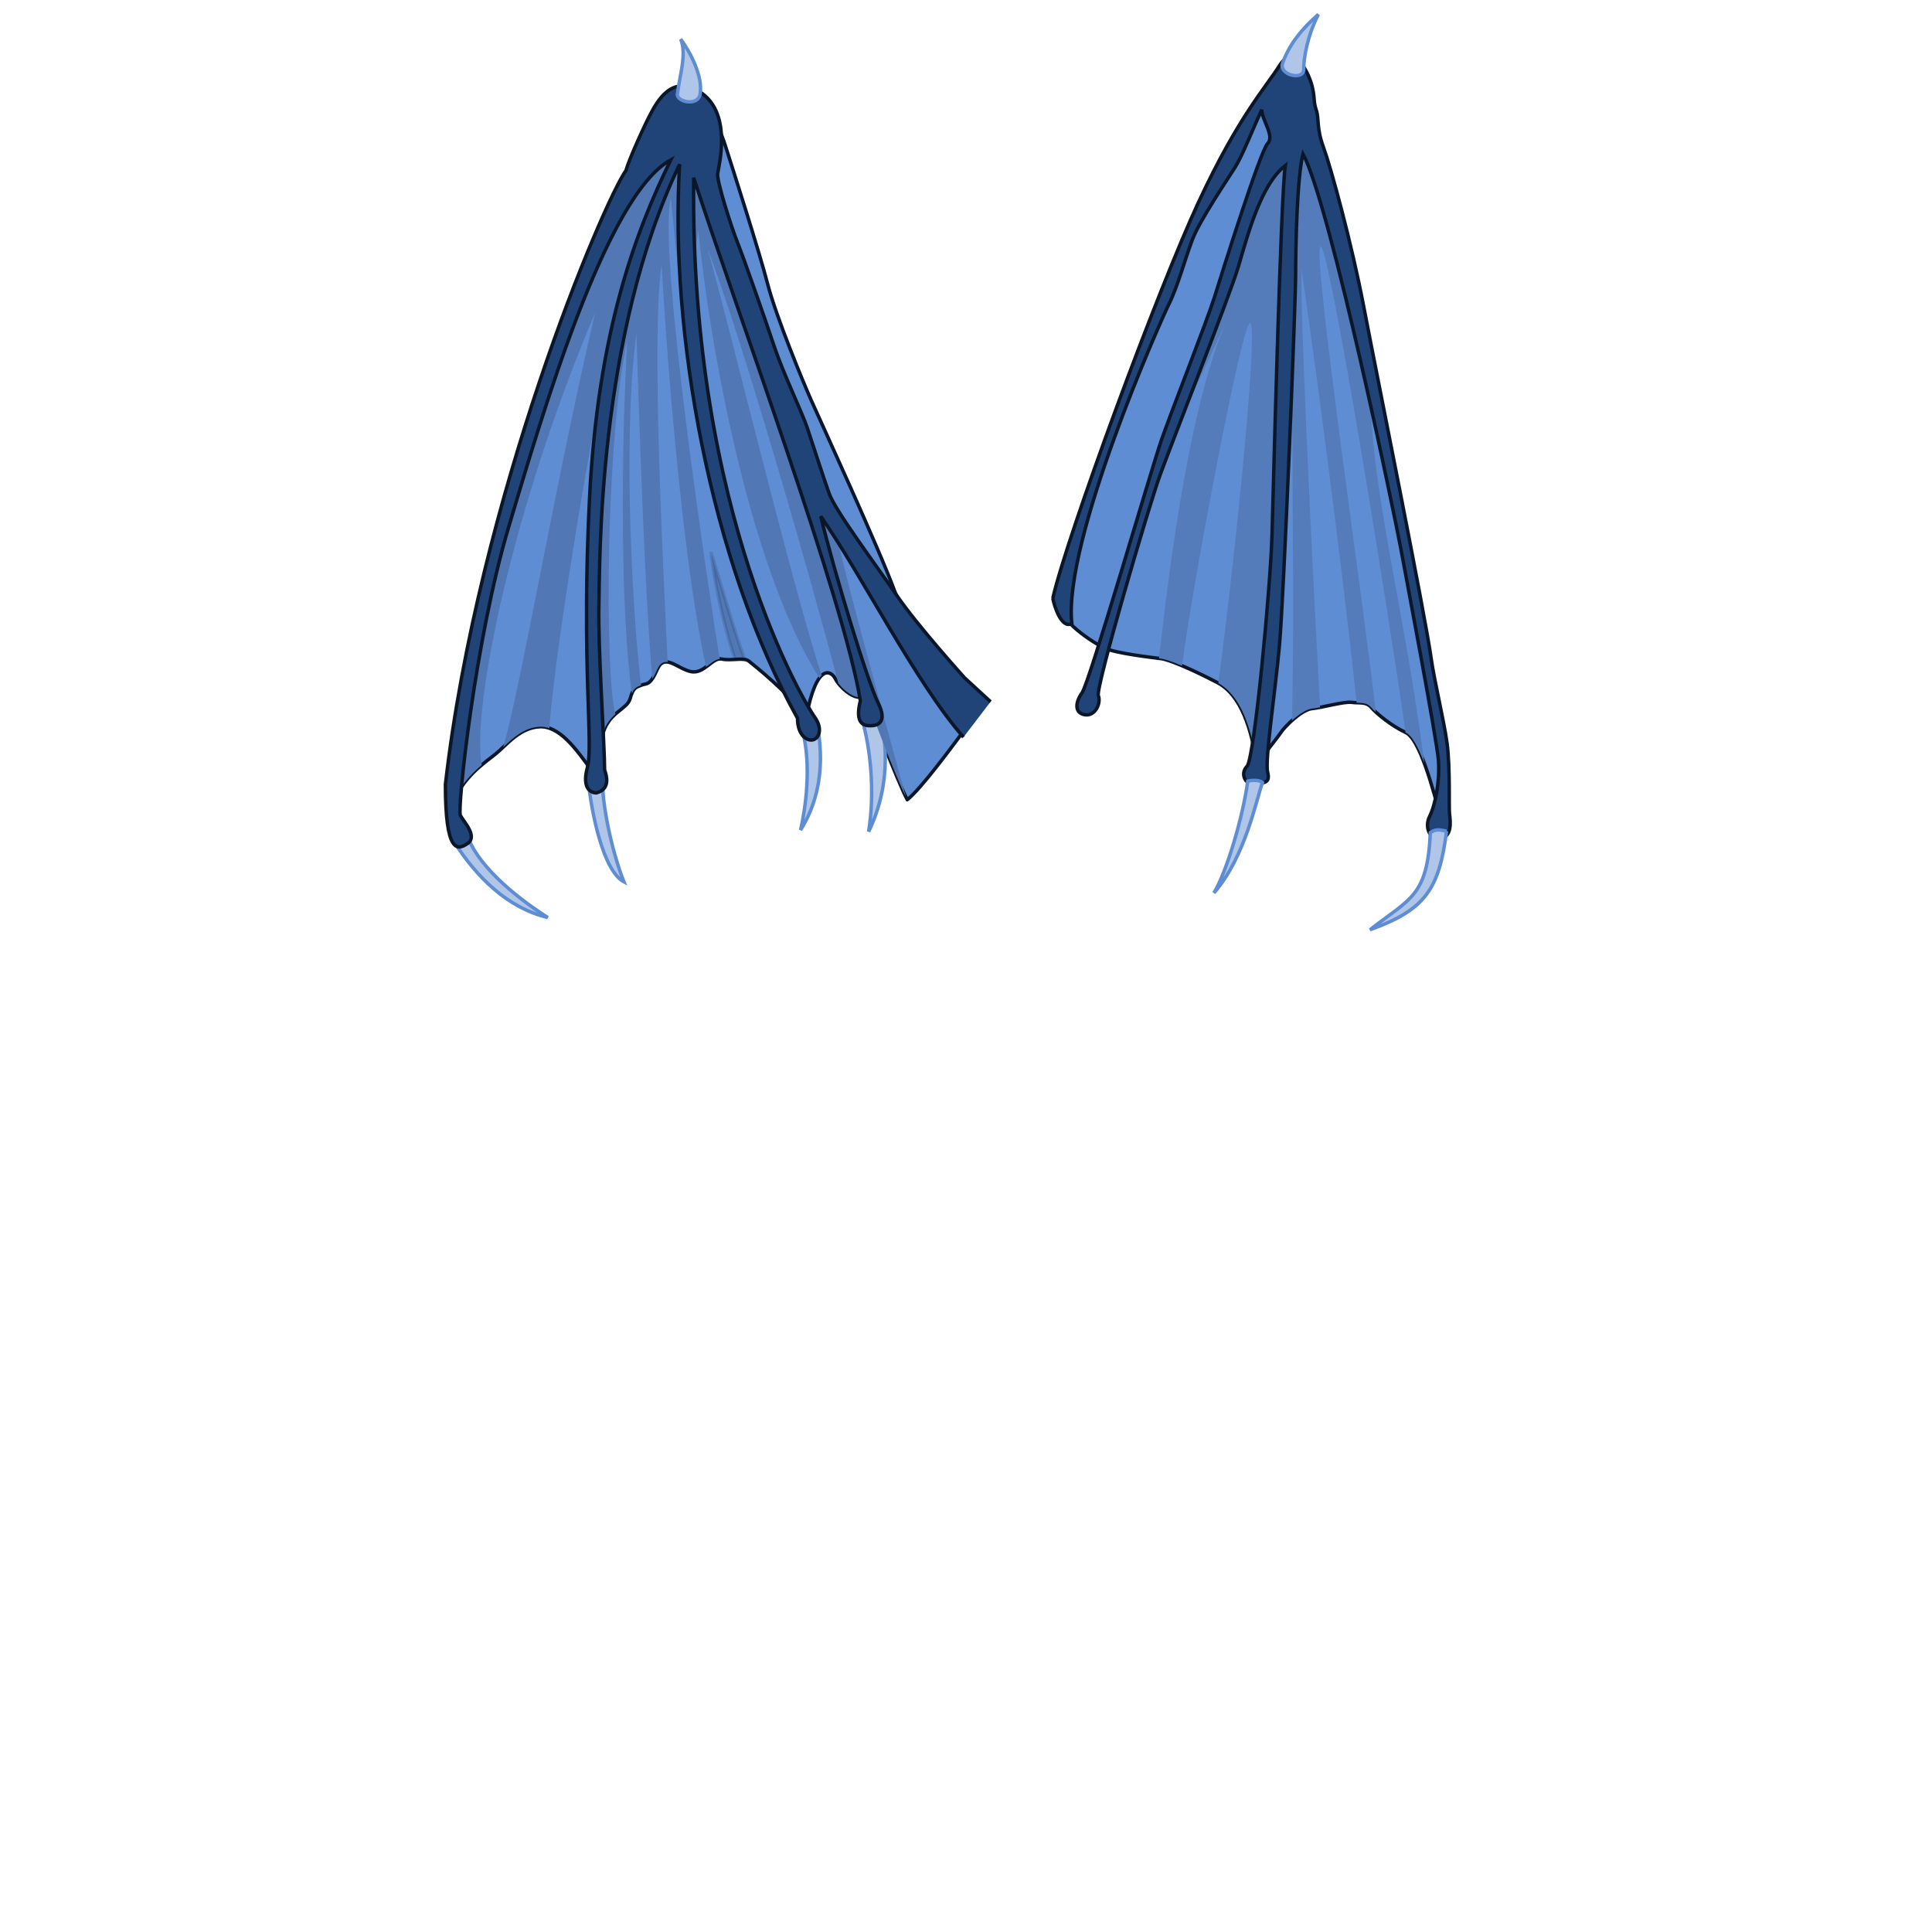 <?xml version="1.0" encoding="UTF-8" standalone="no"?>
<!-- Created with Inkscape (http://www.inkscape.org/) -->

<svg
   xmlns:dc="http://purl.org/dc/elements/1.1/"
   xmlns:cc="http://creativecommons.org/ns#"
   xmlns:rdf="http://www.w3.org/1999/02/22-rdf-syntax-ns#"
   xmlns:svg="http://www.w3.org/2000/svg"
   xmlns="http://www.w3.org/2000/svg"
   version="1.1"
   width="560"
   height="560"
   id="wings_devil">
  <g
     transform="translate(-2.791256e-6,-1)"
     id="g212781"
     style="display:inline;enable-background:new">
    <g
       id="g212772">
      <path
         d="m 418.03,239.891 c -2.716,-10.864 -6.639,-24.746 -10.562,-26.557 -3.923,-1.811 -8.45,-5.432 -9.959,-7.243 -1.509,-1.811 -3.621,-1.207 -5.734,-1.509 -2.112,-0.302 -8.45,1.509 -11.468,1.811 -3.018,0.302 -7.846,5.13 -9.053,6.941 -1.207,1.811 -5.432,6.941 -6.941,9.355 -1.509,-10.26 -4.527,-20.219 -11.468,-23.841 -6.941,-3.621 -13.882,-6.639 -16.296,-6.941 -2.414,-0.302 -12.976,-1.509 -16.296,-3.018 -3.32,-1.509 -13.763,-8.24 -12.675,-12.675 12.071,-49.19 53.116,-156.079 67.297,-154.209 6.102,0.805 46.474,193.742 43.154,217.884 z"
         id="path22944"
         style="fill:#5f8dd3;fill-opacity:1;fill-rule:evenodd;stroke:#0b1728;stroke-width:1px;stroke-linecap:butt;stroke-linejoin:miter;stroke-opacity:1" />
      <path
         d="m 379.892,35.279 c 0.043,0.003 0.083,0.016 0.126,0.021 4.525,15.841 11.036,44.05 17.425,74.638 -1.527,27.641 9.798,67.224 15.365,112.199 -1.698,-4.523 -3.521,-7.968 -5.339,-8.807 -0.022,-0.01 -0.041,-0.032 -0.063,-0.042 -4.379,-31.041 -21.948,-140.827 -24.613,-140.827 -2.84,0 13.607,111.754 15.974,134.92 -0.513,-0.477 -0.96,-0.921 -1.261,-1.282 -1.162,-1.395 -2.685,-1.361 -4.288,-1.408 -2.55,-24.626 -9.124,-78.208 -15.974,-125.819 -0.413,17.363 4.304,107.824 5.381,127.143 -0.871,0.166 -1.669,0.314 -2.312,0.378 -1.699,0.17 -3.966,1.775 -5.843,3.468 1.253,-44.143 -1.474,-141.672 1.072,-166.407 0.607,-5.895 2.227,-8.321 4.351,-8.176 z"
         id="path22960"
         style="fill:#547cba;fill-opacity:1;fill-rule:evenodd;stroke:none" />
      <path
         d="m 372.325,41.522 c 0.251,0.047 0.472,0.271 0.652,0.652 3.523,7.438 -3.916,146.663 -7.966,179.459 -0.272,0.388 -0.499,0.74 -0.694,1.051 -1.486,-10.106 -4.44,-19.914 -11.161,-23.667 5.414,-41.279 11.627,-104.359 9.164,-104.359 -2.299,0 -16.261,73.455 -19.716,99.314 -2.71,-1.146 -4.905,-1.916 -6.053,-2.06 -0.119,-0.015 -0.452,-0.065 -0.61,-0.084 1.95,-17.19 7.85,-70.356 19.106,-96.75 -10.243,21.766 -16.216,35.424 -18.349,40.545 11.39,-29.695 30.532,-95.06 35.627,-94.102 z"
         id="path22962"
         style="fill:#547cba;fill-opacity:1;fill-rule:evenodd;stroke:none" />
      <path
         d="m 305.165,174.405 c 4.225,-18.409 30.688,-89.987 42.211,-114.74 11.523,-24.753 19.352,-33.131 23.577,-39.771 4.225,-6.639 8.45,2.414 9.355,6.036 0.905,3.621 0.302,4.225 1.207,6.941 0.905,2.716 0,5.13 2.112,10.864 2.112,5.734 8.164,27.813 11.673,46.231 3.841,20.162 17.724,88.755 19.587,102.244 0.792,5.736 3.739,18.113 4.558,24.285 0.93,7.011 0.491,18.667 0.696,20.284 0.352,2.778 0.64,6.402 -2.347,7.255 -2.987,0.854 -5.121,-2.987 -3.414,-6.402 1.707,-3.414 2.987,-10.243 2.561,-16.218 -0.427,-5.975 -9.473,-53.648 -10.982,-61.797 -1.509,-8.148 -20.173,-98.673 -28.282,-114.037 -1.707,6.828 -2.134,26.46 -2.134,34.996 0,8.536 -3.414,93.465 -4.695,107.548 -1.28,14.084 -4.268,33.289 -3.414,36.703 0.854,3.414 -1.28,2.987 -3.841,3.414 -2.561,0.427 -4.268,-2.987 -2.134,-5.121 2.134,-2.134 6.828,-52.067 7.255,-67.431 0.427,-15.364 2.561,-98.586 3.841,-106.695 -7.255,5.548 -11.096,20.912 -13.657,29.448 -2.561,8.536 -19.205,50.787 -22.619,60.176 -3.414,9.389 -18.778,61.883 -17.925,64.017 0.854,2.134 -0.854,5.975 -3.841,5.548 -2.987,-0.427 -2.987,-3.414 -0.854,-6.402 2.134,-2.987 20.059,-64.87 23.046,-73.406 2.987,-8.536 13.23,-34.569 15.364,-41.398 2.134,-6.828 13.23,-42.251 15.364,-44.385 2.134,-2.134 -1.707,-6.828 -1.707,-9.816 -2.561,5.548 -5.548,13.23 -7.682,16.644 -2.134,3.414 -10.243,15.364 -12.377,20.912 -2.134,5.548 -4.268,13.657 -6.828,18.778 -2.561,5.121 -30.728,68.712 -28.167,92.611 -2.987,1.707 -5.121,-5.121 -5.508,-7.319 z"
         id="path22942"
         style="fill:#214478;fill-opacity:1;fill-rule:evenodd;stroke:#0b1728;stroke-width:1px;stroke-linecap:butt;stroke-linejoin:miter;stroke-opacity:1" />
      <path
         d="m 419.288,241.899 c -2.134,16.858 -6.188,22.833 -22.193,28.594 11.736,-9.176 16.644,-9.603 17.498,-28.167 1.921,-1.28 2.987,-0.64 4.695,-0.427 z"
         id="path22956"
         style="fill:#afc6e9;fill-rule:evenodd;stroke:#5f8dd3;stroke-width:1px;stroke-linecap:butt;stroke-linejoin:miter;stroke-opacity:1" />
      <path
         d="m 365.94,227.816 c -1.067,-0.854 -3.201,-0.64 -4.268,-0.427 -1.494,10.883 -6.188,26.46 -9.816,32.435 9.176,-10.456 12.377,-27.527 14.084,-32.008 z"
         id="path22958"
         style="fill:#afc6e9;fill-rule:evenodd;stroke:#5f8dd3;stroke-width:1px;stroke-linecap:butt;stroke-linejoin:miter;stroke-opacity:1" />
      <path
         d="m 371.785,19.271 c 2.053,-5.865 6.103,-10.328 10.328,-14.084 -3.286,6.573 -4.225,12.676 -4.225,15.962 0,3.286 -7.337,1.647 -6.103,-1.878 z"
         id="path22992"
         style="fill:#afc6e9;fill-rule:evenodd;stroke:#5f8dd3;stroke-width:1px;stroke-linecap:butt;stroke-linejoin:miter;stroke-opacity:1" />
    </g>
    <g
       transform="matrix(0.673,0,0,0.673,571.05,10.612)"
       id="g23219">
      <path
         d="m -457.774,330.133 0,0 c -4.038,-7.627 -16.601,-39.932 -17.947,-45.316 -3.589,4.038 -11.217,-3.141 -13.011,-6.73 -1.795,-3.589 -8.076,-7.179 -12.563,16.601 -7.179,-10.319 -22.434,-22.434 -24.677,-24.228 -2.243,-1.795 -7.627,0 -11.665,-0.897 -4.038,-0.897 -7.627,6.73 -13.46,5.384 -5.833,-1.346 -11.217,-8.076 -14.357,-0.897 -3.141,7.179 -4.487,5.833 -6.73,6.73 -2.243,0.897 -3.589,0.897 -4.935,5.833 -1.346,4.935 -9.871,5.833 -12.114,16.601 -2.243,10.768 -3.589,8.973 -4.487,14.357 -6.73,-9.422 -13.909,-19.293 -22.434,-18.844 -8.525,0.449 -13.909,7.627 -18.844,11.665 -4.935,4.038 -14.357,9.871 -19.293,22.882 10.768,-101.4 60.571,-280.869 101.849,-290.739 7.179,-12.563 12.563,-5.833 16.152,5.384 3.589,11.217 14.806,46.213 18.396,60.122 3.589,13.909 15.255,42.175 18.844,50.251 3.589,8.076 29.164,63.711 35.894,82.107 6.73,18.396 25.126,45.316 33.65,54.738 -8.525,11.665 -22.434,30.51 -28.266,34.996 z"
         id="path22934"
         style="fill:#5f8dd3;fill-opacity:1;fill-rule:evenodd;stroke:#0b1728;stroke-width:1.487px;stroke-linecap:butt;stroke-linejoin:miter;stroke-opacity:1" />
      <path
         d="m -477.189,295.727 c 3.49,11.866 5.584,30.712 2.792,48.161 10.47,-21.638 6.98,-41.879 4.886,-49.557 -2.094,-7.678 -8.376,2.094 -7.678,1.396 z"
         id="path22998"
         style="fill:#afc6e9;fill-rule:evenodd;stroke:#5f8dd3;stroke-width:1.487px;stroke-linecap:butt;stroke-linejoin:miter;stroke-opacity:1" />
      <path
         d="m -503.014,299.915 c 4.188,15.356 1.396,34.202 -0.698,43.275 11.866,-18.846 8.376,-39.088 6.98,-46.067 -2.792,0 -6.282,2.792 -6.282,2.792 z"
         id="path23000"
         style="fill:#afc6e9;fill-rule:evenodd;stroke:#5f8dd3;stroke-width:1.487px;stroke-linecap:butt;stroke-linejoin:miter;stroke-opacity:1" />
      <path
         d="m -595.149,322.25 c 1.396,13.262 6.282,38.39 15.356,43.275 -5.584,-13.96 -9.772,-35.598 -9.074,-43.973 -0.698,-0.698 -6.98,0.698 -6.282,0.698 z"
         id="path23002"
         style="fill:#afc6e9;fill-rule:evenodd;stroke:#5f8dd3;stroke-width:1.487px;stroke-linecap:butt;stroke-linejoin:miter;stroke-opacity:1" />
      <path
         d="m -653.083,348.076 c 9.772,15.356 23.034,28.618 40.483,32.806 -15.356,-9.772 -31.41,-23.732 -34.9,-36.296 -1.396,0 -6.282,4.188 -5.584,3.49 z"
         id="path23004"
         style="fill:#afc6e9;fill-rule:evenodd;stroke:#5f8dd3;stroke-width:1.487px;stroke-linecap:butt;stroke-linejoin:miter;stroke-opacity:1" />
      <path
         d="m -550.055,38.969 c 22.916,84.712 60.542,167.692 62.469,179.25 1.825,10.951 20.135,77.784 29.188,110.656 -4.564,-9.348 -16.029,-38.928 -17.312,-44.062 -3.019,3.396 -8.891,-1.149 -11.75,-4.812 -11.95,-45.896 -42.821,-152.82 -56.375,-187.156 5.558,17.6 37.185,148.18 49.219,183.781 -0.327,0.303 -0.665,0.677 -1,1.125 -30.61,-48.234 -47.379,-145.042 -52.156,-192.812 -1.974,11.845 -3.956,35.539 -2.969,55.281 -1.974,-8.884 -2.952,-8.88 -8.875,-69.094 -5.693,23.72 16.671,171.122 21.062,198.406 -1.918,0.141 -3.77,1.912 -5.875,3.438 -8.768,-39.122 -15.773,-114.858 -19.156,-173.219 -4.655,30.72 1.112,138.729 2.625,171.094 -1.754,-0.241 -3.301,0.477 -4.5,3.219 -0.796,1.82 -1.484,3.069 -2.094,3.969 -3.214,-36.381 -5.334,-100.878 -6.875,-148.656 -6.249,47.315 -1.214,125.912 2,151.5 -1.681,0.645 -2.872,0.943 -3.938,3.5 -4.965,-35.361 -4.689,-102.426 -2.031,-152.031 -9.169,42.177 -9.794,142.195 -5.094,160.969 -2.368,2.126 -4.723,4.978 -5.75,9.906 -0.448,2.151 -0.839,3.694 -1.219,5 -4.655,-17.481 -2.569,-128.368 8.125,-182.812 -8.066,20.612 -27.524,142.126 -29.562,173.938 -1.38,-0.47 -2.796,-0.702 -4.25,-0.625 -6.74,0.355 -11.512,4.922 -15.656,8.812 7.638,-25.988 22.36,-113.561 39.594,-187.031 -35.459,83.33 -53.387,170.603 -48.812,194.688 -4.64,3.893 -9.97,9.365 -13.281,18.094 10.768,-101.4 60.597,-280.879 101.875,-290.75 0.819,-1.434 1.602,-2.609 2.375,-3.562 z"
         id="path23006"
         style="fill:#5178b4;fill-opacity:1;fill-rule:evenodd;stroke:none" />
      <path
         d="m -542.18,224.125 c 2.084,6.253 10.024,34.21 14.406,45.625 -1.18,-0.195 -2.632,-0.121 -4.156,-0.031 -3.456,-10.138 -8.428,-29.193 -10.25,-45.594 z"
         id="path23008"
         style="opacity:0.15;fill:#000000;fill-rule:evenodd;stroke:#0b1728;stroke-width:1.487px;stroke-linecap:butt;stroke-linejoin:miter;stroke-opacity:1" />
      <path
         d="m -421.88,287.958 c -11.217,-10.319 -11.217,-10.319 -11.217,-10.319 0,0 -20.639,-22.882 -29.164,-35.445 -8.525,-12.563 -26.472,-36.342 -29.164,-43.97 -2.692,-7.627 -7.179,-21.536 -9.422,-28.266 -2.243,-6.73 -10.319,-23.331 -14.357,-35.445 -4.038,-12.114 -13.011,-37.688 -15.704,-44.419 -2.692,-6.73 -8.973,-26.472 -8.525,-29.612 0.449,-3.141 6.281,-25.126 -6.73,-34.548 -13.011,-9.422 -19.742,4.487 -21.985,8.525 -2.243,4.038 -9.422,19.742 -10.768,24.677 -9.871,13.909 -63.563,140.837 -77.77,264.469 0,29.411 5.085,28.514 9.572,25.373 4.487,-3.141 -1.795,-9.422 -3.141,-12.114 -1.346,-2.692 6.259,-75.442 20.853,-124.3 14.594,-48.858 41.878,-142.766 69.797,-157.995 -15.228,31.091 -31.425,74.111 -35.015,145.898 -3.589,71.787 1.795,105.887 -0.897,115.757 -2.692,9.871 2.243,10.992 3.814,10.992 4.201,-1.126 5.608,-4.262 3.589,-9.871 0,-10.768 -2.916,-53.168 -2.468,-71.114 0.449,-17.947 -0.749,-115.521 34.784,-189.759 -4.442,72.335 13.325,171.32 50.761,238.579 0,7.614 4.442,10.152 6.98,9.201 2.538,-0.952 3.807,-5.076 0.317,-9.835 -3.49,-4.759 -53.808,-86.771 -52.013,-232.14 17.947,55.635 64.609,181.263 71.787,225.233 -2.692,10.768 2.243,10.768 4.487,10.768 2.243,0 7.627,-0.897 3.141,-9.871 -4.487,-8.973 -18.844,-56.084 -24.677,-80.312 17.05,24.228 41.278,72.236 61.468,95.118"
         id="path22892"
         style="fill:#214478;fill-opacity:1;fill-rule:evenodd;stroke:#0b1728;stroke-width:1.487px;stroke-linecap:butt;stroke-linejoin:miter;stroke-opacity:1" />
      <path
         d="m -546.988,26.302 c 1.327,-7.516 -4.188,-18.148 -8.376,-23.732 2.792,6.282 -0.606,16.422 -1.396,23.732 -0.35,3.238 8.817,5.408 9.772,0 z"
         id="path22994"
         style="fill:#afc6e9;fill-rule:evenodd;stroke:#5f8dd3;stroke-width:1.487px;stroke-linecap:butt;stroke-linejoin:miter;stroke-opacity:1" />
    </g>
  </g>
</svg>
